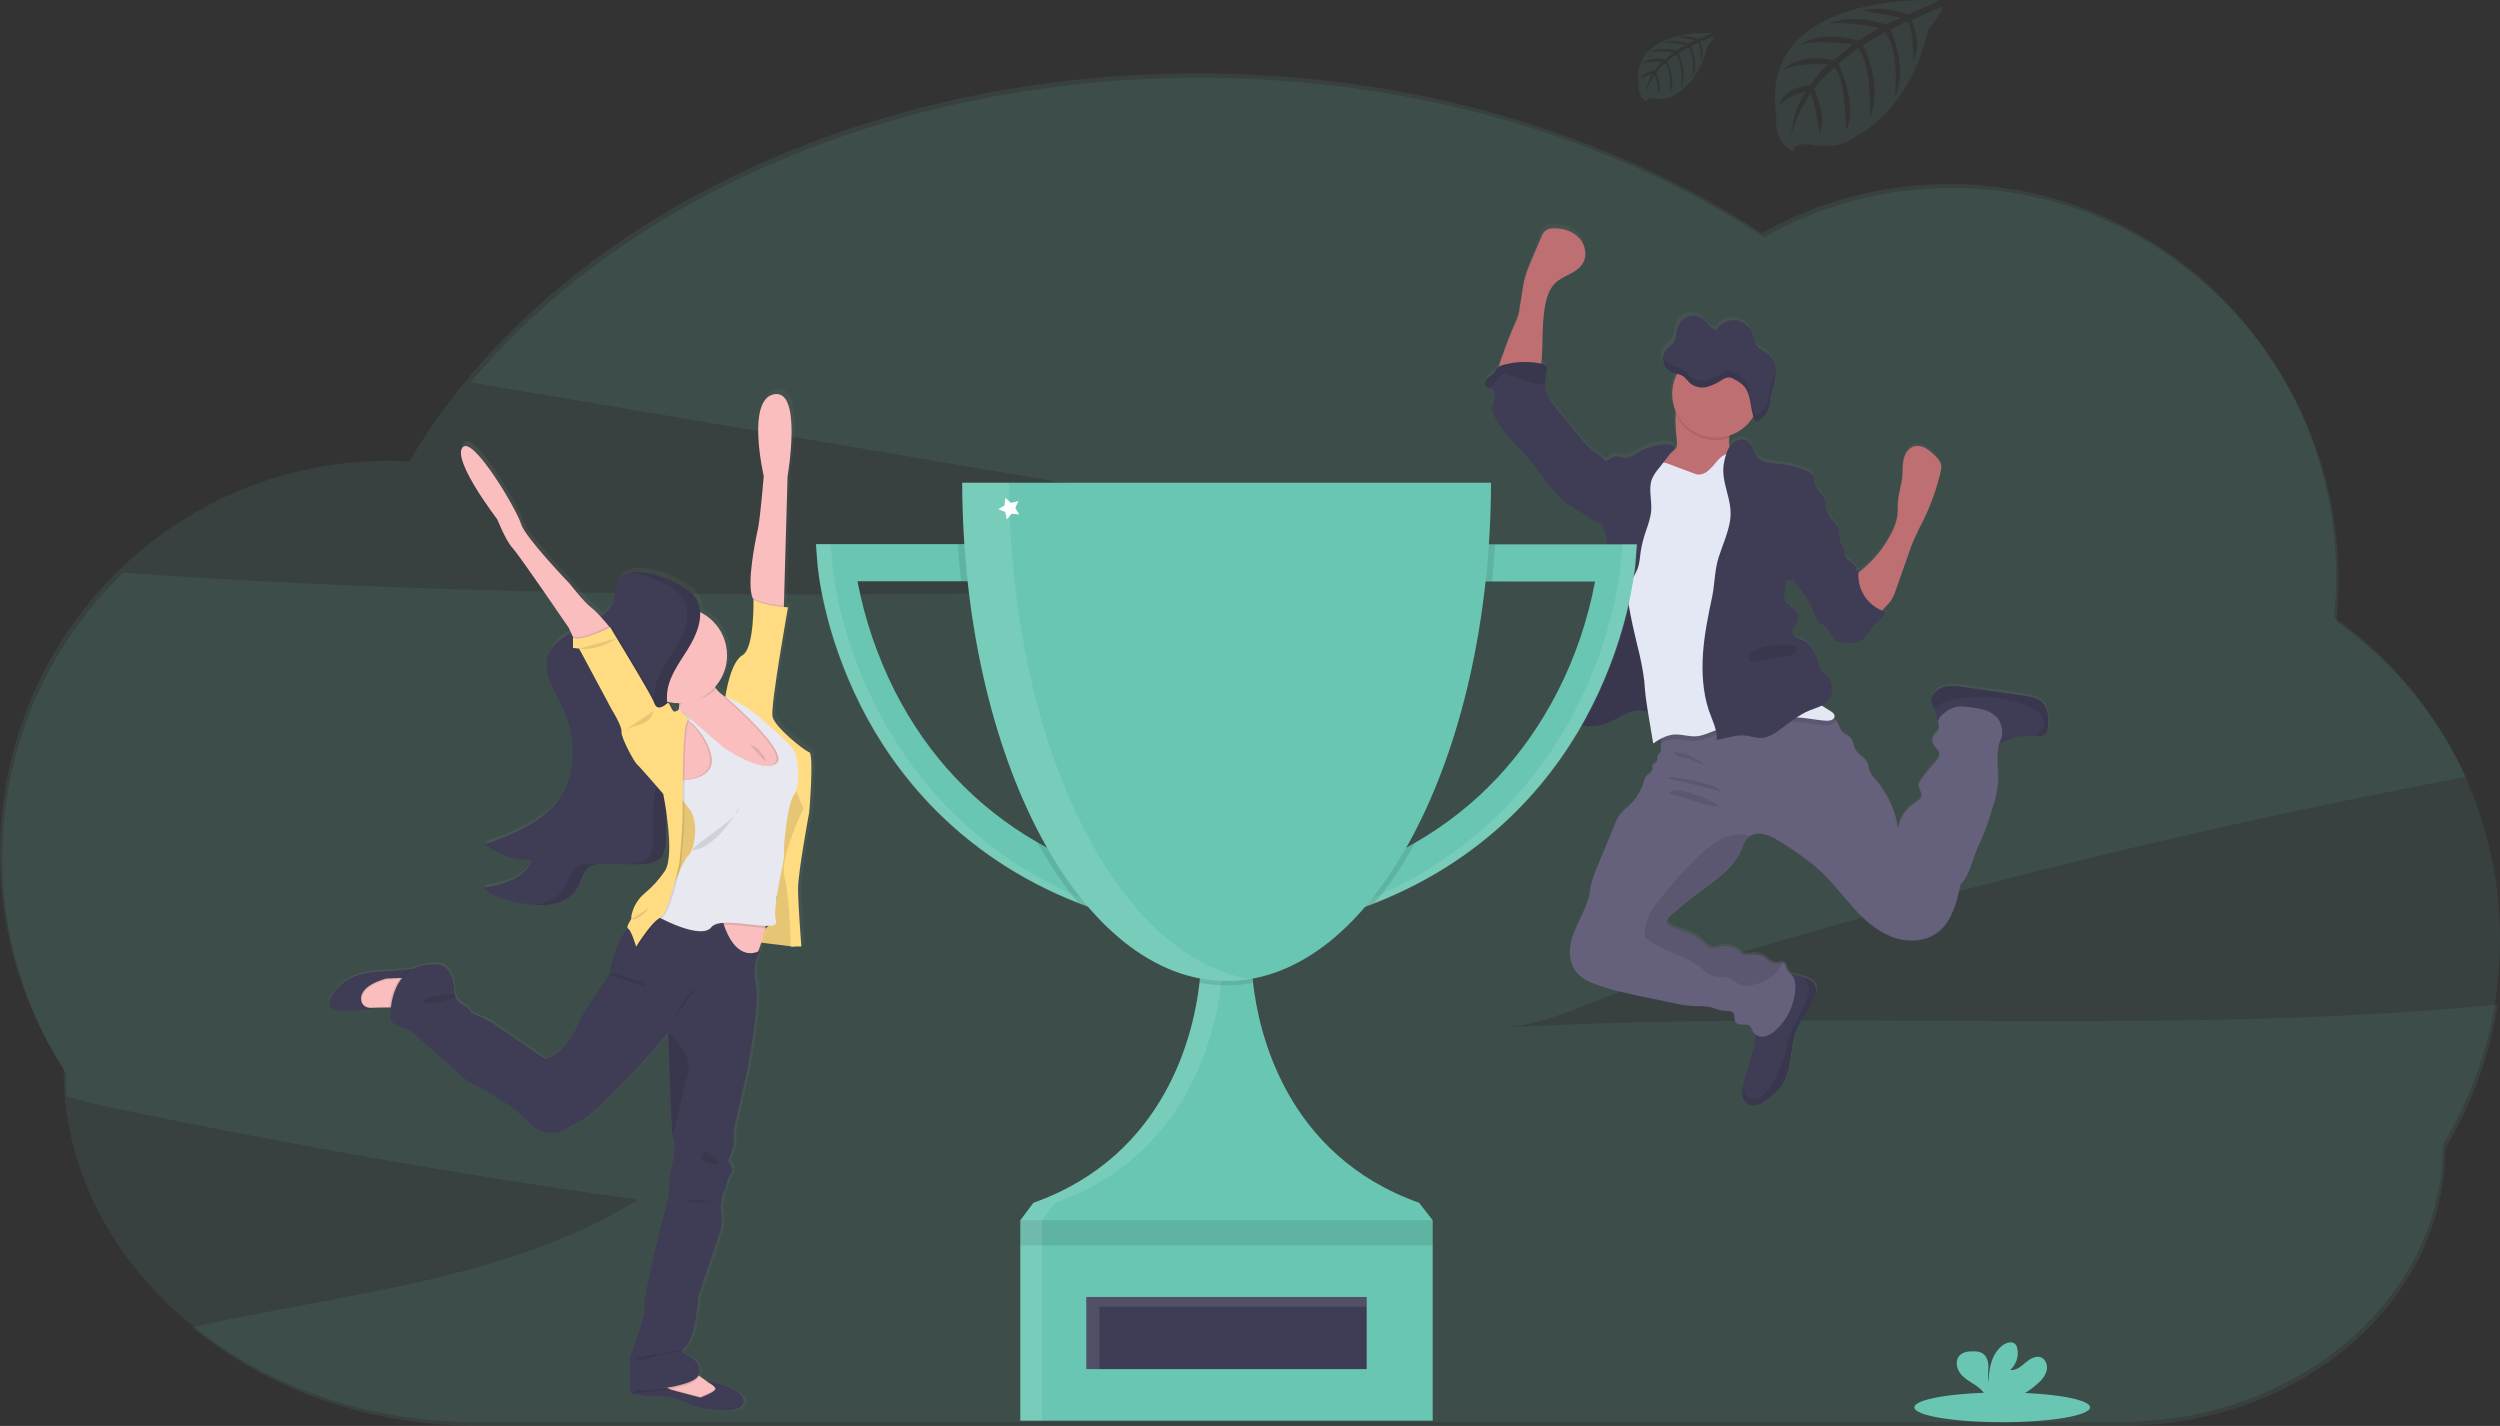 <svg xmlns="http://www.w3.org/2000/svg" width="1144" height="652.5" viewBox="0 0 1144 652.5"><rect x="0" y="0" width="1144" height="652.5" fill="#333333" stroke="none"/><style>@keyframes bright{20%,to{transform: scale(500) rotate(90deg);opacity:0}}@keyframes vibration{to{transform: rotate(5deg)}}#brillo{animation:bright 5s ease infinite;transform-origin:40.25% 35.5%}#brazo-chica-1,#brazo-chico-1{animation:vibration 1s ease infinite alternate}#brazo-chica-2,#brazo-chico-2{animation:vibration 1s ease infinite alternate 1s}#brazo-chica-1{transform-origin:20% 50%}#brazo-chica-2{transform-origin:30% 50%}#brazo-chico-1{transform-origin:63% 40%}#brazo-chico-2{transform-origin:75% 40%}</style><path opacity=".1" fill="#69C6B3" d="M687.7 470.3c22.1-1.3 49.5-16.2 70.8-22.9 25.2-7.8 50.6-15.4 76-22.6 88.5-25.2 178-46.7 268.5-64.4 8.4-1.7 16.9-3.3 25.4-4.9-13.2-28.5-33.6-53-59.3-71.2.7-6.2 1-12.5 1-18.8 0-99.1-79.2-179.5-177-179.5-30.1 0-59.7 7.7-85.9 22.6-69.2-45.5-159.5-73-258.3-73-140.4 0-263.7 55.6-333.5 139.4l328.3 55.5 201.3 34c-229.5 6.9-459.8 13.7-688.6-2.4C-6 322.3-16.9 418.3 30.2 491c0 3.6.2 7.2.4 10.7 5.8 1.7 11.5 3.3 16.5 4.3 81.1 17.1 162.7 31.5 244.8 43-60.5 37.3-134.2 42.6-204 58.4 33.8 27.9 79.7 45 130.3 45h753.1c81.5 0 147.6-56.8 147.6-126.8 12.2-20.2 20.4-42.6 24-65.9-150.8 14.6-303.6 2-455.2 10.6z"/><path opacity=".1" fill="#69C6B3" d="M1144 429.9c.2-58.6-28.2-113.6-76-147.4.7-6.2 1-12.5 1-18.8 0-99.1-79.3-179.5-177-179.5-30.1 0-59.7 7.7-85.9 22.5-69.2-45.5-159.5-73.1-258.3-73.1-160.7 0-299.1 72.9-360.5 177.6-3.4-.2-6.8-.3-10.3-.3C79.2 211 0 291.3 0 390.5c-.1 35 10 69.3 29.1 98.7 0 89.2 84.2 161.5 188 161.5h753.1c81.5 0 147.6-56.8 147.6-126.8 17.2-28.4 26.3-60.9 26.2-94z"/><linearGradient id="SVGID_1_" gradientUnits="userSpaceOnUse" x1="836.517" y1="23.381" x2="836.517" y2="425.743" gradientTransform="matrix(1 0 0 -1 -28 528.26)"><stop offset="0" stop-color="gray" stop-opacity=".25"/><stop offset=".54" stop-color="gray" stop-opacity=".12"/><stop offset="1" stop-color="gray" stop-opacity=".1"/></linearGradient><path fill="url(#SVGID_1_)" d="M934.3 320c-1.4-1.1-3.1-1.8-4.9-2.1-1.9-.4-3.8-.7-5.7-1l-24.6-3.5c-2.5-.5-5-.6-7.5-.4-2.6.2-4.9 1.4-6.6 3.4-.7.9-1.1 2-1.1 3.2.1 1.2.5 2.3 1.1 3.3l.6 1.5c.2 1.1.5 2.2.9 3.4.1.2.3.5.4.7v.2c-.3 1.4.6 2.8.2 4.1-.3 1.1-1.5 1.8-2.2 2.8-1 1.4-1 3.2-.1 4.6.8 1.2 2.1 2 2.5 3.3.5 1.8-.9 3.4-2.1 4.8-2.3 2.5-4.4 5.1-6.3 7.9-.5.7-.9 1.5-1 2.4-.1 1.7 1.6 3.3 1.3 5-.2 1.4-1.6 2.2-2.7 3-4.2 2.8-7.7 7.3-8 12.4-1.1-8.1-4.4-15.7-9.7-22-1.4-1.7-3-3.5-3.6-5.6-.2-.9-.3-1.8-.6-2.6-1-2.6-4.2-3.8-5.6-6.2-1-1.7-1-3.9-2.2-5.4s-3.2-1.9-4.3-3.3c-.5-1-1-2-1.4-3.1-.4-.9-1.1-1.6-1.8-2.2-.1-.1-.3-.2-.5-.3.3-.3.5-.7.5-1.2 0-1.2-1.2-1.9-2.2-2.5-1.3-.7-2.6-1.5-3.8-2.4 1.4-.6 2.5-1.6 3.4-2.8 1.1-1.8 1.6-3.9 1.3-6-.1-1.7-.7-3.3-1.8-4.6-.6-.7-1.4-1.1-2.1-1.8-1.7-1.7-2.3-4.1-3-6.4-.9-3-2.4-6.1-5.2-7.7-1.3-.8-2.9-1.1-4.2-1.9s-2.4-2.3-1.9-3.8c.3-1 1.2-1.7 1.9-2.5 1.6-2.3 1-5.4-1.3-7-.7-.5-1.7-.9-1.8-1.7-1.2-.3-2.1-1.3-2.3-2.5-.2-1.2-.2-2.4 0-3.6.3-1.9.5-3.7.8-5.6.9.4 1.9.4 2.8 0 .9 1.4 1.9 2.7 3 3.9 3 3.6 5.4 7.7 7 12.1.6 1.6 1.2 3.4 2.6 4.2.5.3 1.1.4 1.6.8.6.4 1.1 1 1.6 1.6l3.6 4.8.1.2c0 .1.1.3.2.4.2.2.5.4.9.4 3.7.9 7.8 1.6 11-.4 2.9-1.8 4.1-5.4 6.6-7.7 1.7-1.7 4.2-3 4.7-5.4-.6-.2-1.2-.4-1.7-.6.5-.5 1-1.1 1.7-1.7 1-1 1.9-2 2.7-3.2.8-1.4 1.5-2.9 2-4.5 1.9-5.5 3.9-11 5.8-16.5.9-2.6 1.8-5.2 3-7.8 1.2-2.7 2.6-5.4 3.9-8.1 3.4-7 6-14.3 7.8-21.9.3-1 .4-2.1.3-3.2-.3-1.7-1.6-3.1-2.8-4.3-1.3-1.4-2.7-2.5-4.3-3.5-1.6-1-3.5-1.3-5.3-.9-2.6.8-4.2 3.4-4.8 6s-.4 5.3-.6 8c-.4 3.9-1.7 7.6-2 11.4-.2 2.2 0 4.5-.3 6.7-.5 2.9-1.5 5.7-3 8.3-3.2 6.1-7.6 11.5-12.9 15.9l-1.8 1.5c0-.4.1-.9.1-1.3-.4.1-.9.3-1.3.5.1-.5 0-1-.2-1.5-.8-2.4-4.4-3-5-5.4-.1-.6-.2-1.2-.2-1.8-.2-2.1-1.7-3.9-2.2-6-.5-1.9-.1-4-1-5.8-.8-1.1-1.7-2.1-2.7-3-1.2-1.4-2.1-3-2.5-4.8-.1-.5-.2-1-.4-1.5.2-1.1 0-2.2-.4-3.3-.9-2.3-3.3-3.7-4.1-6-.7-1.8-.4-4-1.6-5.4-.7-.7-1.5-1.1-2.4-1.4-4.6-1.8-9.4-2.9-14.3-3.4-2.7-.2-5.8-.4-7.7-2.3-2.3-2.2-2.4-6.3-5.1-8-2.4-1.5-5.7-.4-7.5 1.8-.3.3-.5.7-.8 1-.3-1.3-.4-2.7-.2-4.1 0-.3.1-.7.1-1 4.5-1.5 8.4-4.5 10.8-8.6v.1l.1.3c.3.7.8 1.4 1.4 1.5.5 0 .9-.2 1.2-.5.6-.4 1.2-.9 1.7-1.4.3-.3.5-.6.7-.9.5-.6.9-1.3 1.2-2 .5-1.1.8-2.2 1-3.4.2-1.2.2-2.4.4-3.5.2-.9.4-1.8.7-2.6l.3-.9c.1-.3.2-.7.3-1 .6-2.1 1-4.2 1-6.3v-1.1c-.1-2.8-1.3-5.5-3.4-7.5-1.7-1.4-4-2-5.3-3.9-.8-1.3-1-2.9-1.5-4.4-1.1-3.7-4.1-6.4-7.9-7.1-2.2-.2-4.4.4-6.2 1.7l-.1.1c-1 .8-1.8 1.7-2.5 2.8-1.3-.4-2.5-1.1-3.5-2-1-.9-1.8-2.1-2.8-3-1.9-1.8-4.7-2.3-7.1-1.5-2.5 1-4.4 3.2-5.1 5.8-.5 2.1-.5 4.4-1.6 6.1-.9 1.3-2.3 2-3.4 3.2-.6.8-1.1 1.7-1.3 2.7-.1.5-.2 1.1-.2 1.7 0 .2 0 .5.1.7v.1c0 .3.1.5.2.8.3 1 .8 2 1.5 2.7.7.8 1.5 1.4 2.4 1.7.4.1.8.3 1.2.4l1.2.3.4.1c-2.9 5.5-3.1 12-.6 17.6 0 .3-.1.6-.1.8-.2 3.9 0 7.9.5 11.8.1 1.5.2 3.3-.7 4.5-.4.5-.9.9-1.5 1.3.5-.7 1.1-1.4 1.7-2.1-1.4-1.4-3.6-1.6-5.6-1.5-3.9.3-7.6 1.4-11 3.4-2.2 1.3-4.5 3-7.1 2.7-1.5-.2-3-1-4.5-.6-.8.3-1.6.8-2.3 1.4-.5.4-1.2.6-1.9.6-1.6-1.9-4-3.2-5.9-4.8-2.1-1.9-4.1-4-5.8-6.3-3.2-3.9-6.5-7.8-9.7-11.8-2.7-3.3-5.4-6.9-5.9-11.2 0-.4-.1-.8-.1-1.3.1-2 .3-4 .8-6 .1-.5.1-1 0-1.5-.3-1-1.5-1.4-2.4-1.6.1-.8.2-1.6.3-2.3.6-8.6 0-17.3 1.8-25.8.7-3.2 1.8-6.5 4.2-8.9 3.7-3.7 9.8-4.6 12.6-8.9 2.3-3.6 1.4-8.8-1.5-12s-7.5-4.5-11.8-4.4c-1.2 0-2.4.3-3.4.9-1 .9-1.7 1.9-2.1 3.2l-4 10.5c-1.2 2.7-2.3 5.5-3.1 8.4-1.2 4.4-1.5 9-2.4 13.4 0 3.4-2.2 7.6-3.4 10.8-1.3 3.5-2.8 7-4 10.6-.3.9-1.3 3.6-2 6-.2.1-.5.3-.7.5-.5.7-1 1.4-1.4 2.1-.9 1.2-2.4 1.8-3.4 3s-1.2 3.3.2 3.9c.3.1.6.2.9.2.2 0 .4 0 .5.1 1.5.4 2.1 2.3 1.9 3.9s-1 3-1.1 4.6c-.3 2.8 1.3 5.3 2.9 7.6 1.6 2.5 3.4 4.9 5.3 7.2 1.4 1.6 3 3 4.4 4.5 5.4 5.6 9.7 12.1 14.6 18.1 1.7 2.3 3.7 4.4 5.9 6.2 1.4 1.1 2.9 2.2 4.5 3.1l8.4 5.3c.9.7 2 1.2 3.2 1.5h1.1c0 .2.1.5.2.7.7 2.6 2.1 5 2.2 7.7s-.1 5.4.1 8.1c.2 2.5.7 5 .9 7.5.3 4.7-.9 9.4-2 14-1.7 6.8-2.7 13.7-6 19.8-.9 1.7-2 3.4-2 5.3 0 .2 0 .5.1.7l-1.5.9c-.4.2-.9.5-1.3.8-1.9 1.2-3.9 2.6-4.7 4.8-.6 1.7-.3 3.7-1.1 5.4 0 .1-.1.1-.1.2-.8 1.6-2.4 2.7-2.8 4.4-.3 1.3.2 2.7 0 4-.2.7-.4 1.3-.5 2 0 .2 0 .4.1.7.2.8.6 1.4 1.2 2 .4.3.8.7 1.2.9.4.3.9.5 1.3.8l.3.1 1.2.6.3.1c.5.2.9.4 1.4.5l.3.1c.4.1.7.2 1.1.3l.2.1h.2l1 .2.4.1c.4.1.9.1 1.3.2h.4c.3 0 .7 0 1 .1h1.9c.5 0 .9-.1 1.4-.1h.2c.4-.1.8-.1 1.3-.2l.3-.1 1.2-.3.2-.1c.5-.1.9-.3 1.4-.5 1.6-.7 3.1-1.4 4.6-2.3 1-.5 2-1.1 3-1.6.7-.4 1.5-.7 2.3-1 1.9-.8 3.9-1.2 6-1 1 .1 2 .3 3 .6v.3l2.4 14.4c1.3-.9 2.7-1.8 4.1-2.5-.3.7-.4 1.5-.5 2.2-.1.6-.1 1.2 0 1.8.1 1 .3 2-.3 2.8-.3.5-1 .7-1.2 1.2-.1.5-.2 1.1-.1 1.6-.1 1.3-1.1 2.3-2.4 2.4.6 1.7 0 3.5-1.5 4.5-.4.2-.8.5-1.2.8-.3.4-.6 1-.7 1.5-1.3 5-4 9.4-7.8 12.9-1.4 1.1-2.7 2.4-3.9 3.8-.7 1.1-1.3 2.2-1.8 3.5-2.7 6.5-5.4 13-8.1 19.6-1.5 3.7-3 7.4-3.5 11.3-1.2 10.8-10.8 19.9-9 30.6.4 2.7 1.4 5.2 3.1 7.3 2 2.4 5 3.8 8 4.9 7.7 3 15.8 4.6 23.9 6.3l12.7 2.6c2.5.6 5 1 7.6 1.2 3.1.2 6.2-.1 9.2.7 1.8.5 3.6 1.4 5.5 1.5 1.6.1 3.7-.3 4.6 1.1s.2 3.1 1.1 4.3c1.5 1.9 5.1 0 6.7 1.8.4.7.8 1.4 1 2.2.2.5.6.9 1 1.3.1.6.1 1.1.1 1.7-.2 2.3-.7 4.6-1.4 6.8-1.2 4.1-2.4 8.1-3.6 12.2-.5 1.4-.8 2.9-1 4.4-.1.7-.1 1.5 0 2.2.2 2.2 1.5 4.5 3.6 5.2 1.6.4 3.4.2 4.9-.6 1.4-.7 2.8-1.7 4-2.7 2.2-1.7 4.2-3.7 5.8-5.9 5-7.5 3.4-17.6 6.9-25.9 2.3-5.5 6.9-10 8.4-15.8.4-1.1.4-2.3.1-3.4-.6-2-2.8-3.1-4.8-3.9h-.1c-1.6-.6-3.3-1.1-5-1.4-.4-.1-.8-.2-1.3-.2-1-.8-1.7-1.8-2.2-2.9-.1-.6-.2-1.2-.5-1.7s-.9-.8-1.4-.8c-1-.1-2.3.3-3.4.2-2.2-.2-3.7-2.3-5.7-3.4s-4.2-.8-6.3-.6c-.8.1-1.5.1-2.3-.1-.9-.4-1.7-1-2.4-1.7-2.5-1.9-5.8-2.6-8.8-1.8-1 .4-2 .6-3 .7-2-.1-3.3-1.8-4.8-3.2-3.9-3.6-9.5-4.6-14.3-6.9-.7-.3-1.3-.8-1.7-1.5-.5-1.4.7-2.7 1.8-3.7l8.2-6.8c9-7.5 20.2-13.1 24.4-24.1.4-1.5 1.1-2.9 2-4.1.3-.4.7-.7 1.1-1 1.8-1.2 4-1.6 6.2-1.2 2.6.6 5.1 1.7 7.2 3.2 3.6 2.2 7.1 4.5 10.5 7 3.4 2.4 6.5 5 9.6 7.8 5.2 5 9.6 10.9 14.5 16.3s10.5 10.4 17.3 13 15 2.5 20.8-1.9c6.7-5 8.9-13.9 10.6-22.1 3.8-3.6 4.9-9.1 6.7-14 1.2-3.1 2.6-6 3.9-9.1 1.5-3.6 2.6-7.4 3.8-11.1 1.3-3.7 2.2-7.6 2.7-11.6.5-6.2-1.2-12.9.6-18.7 2.3-.5 4.4-1.8 6.7-2.6 3.4-1.1 7-.9 10.6-.9h.2c1.2.1 2.5-.2 3.5-.8 1.2-1 1.4-2.7 1.5-4.3-.2-4-.4-8.3-3.3-10.7zM789.4 149.4c-.8.2-1.7.3-2.5.2l2.5-.2z"/><path fill="#BE6F72" d="M793.3 212.6c-1.2 1-2.6 1.8-4.2 2.2l-7.1 2.5c-3.8 1.4-7.9 2.8-11.9 2.3-2.3-.3-12-1.7-13.5-3.5-2.2-2.7 5.6-6.8 8.3-9.1.6-.4 1.2-.9 1.7-1.5 1-1.2.9-2.9.7-4.5-.5-3.9-.7-7.8-.5-11.8.1-.9.2-1.9.4-2.8 1-4.6 5.3-2.9 8.7-1.7 4.1 1.3 8 3 11.8 5.1 1.1.6 2.1 1.4 2.9 2.5 1.5 2.2.9 5.2.7 8-.2 2.2-.2 4.3 1.2 5.9.7.6 1.3 1.3 1.9 2 .5 1.6.2 3.3-1.1 4.4z"/><path fill="#3F3D56" d="M830.8 454.7c-1.5 5.8-6 10.3-8.4 15.8-3.5 8.2-1.9 18.3-6.9 25.8-1.6 2.3-3.6 4.3-5.8 6-1.2 1-2.6 1.9-4 2.7-1.5.8-3.2 1-4.9.6-2.1-.7-3.4-3-3.6-5.2-.1-.7-.1-1.4 0-2.2.2-1.5.5-3 1-4.4 1.2-4 2.4-8.1 3.6-12.2.7-2.2 1.2-4.5 1.4-6.8.1-2.5-1.5-5.8-.8-8.2.3-1.1 1.5-2 2-2.9.8-1.3 1.3-2.7 1.7-4.1.8-2.8 1.4-5.8 3.1-8.1 1.1-1.4 2.4-2.6 3.9-3.7 1.1-.9 2.3-1.7 3.7-2.1 1.3-.2 2.7-.2 4 .2 1.7.4 3.4.8 5 1.4h.1c2 .7 4.1 1.8 4.8 3.8.5 1.3.5 2.5.1 3.6zM937.2 331.8c-.1 1.5-.2 3.3-1.5 4.2-1 .7-2.3 1-3.5.8h-.2c-3.6 0-7.2-.2-10.6.9-2.6.9-4.9 2.4-7.6 2.7-3.7.4-7.2-1.6-10.4-3.4-3.1-1.7-6.2-3.2-9.5-4.5-2.1-.9-6.5-1.4-7.5-3.8l-.9-3.3-.6-1.5c-.6-1-1-2.1-1.1-3.3 0-1.2.4-2.3 1.1-3.2 1.6-2 4-3.2 6.5-3.4 2.5-.2 5.1-.1 7.5.4l24.6 3.5c1.9.3 3.8.5 5.7 1 1.8.3 3.5 1 4.9 2.1 3.1 2.7 3.3 7 3.1 10.8z"/><path fill="#65617D" d="M915.6 338.2c-3 6.3-.8 13.8-1.4 20.8-.5 3.9-1.3 7.8-2.7 11.5-1.2 3.7-2.3 7.5-3.8 11.1-1.2 3-2.7 6-3.9 9.1-1.8 4.9-3 10.4-6.7 14-1.7 8.2-3.9 17.1-10.6 22.1-5.8 4.3-14 4.5-20.8 1.9s-12.4-7.6-17.3-13-9.3-11.3-14.5-16.3c-3-2.8-6.2-5.4-9.6-7.8-3.4-2.5-6.9-4.8-10.5-6.9-2.2-1.5-4.6-2.6-7.2-3.1-2.1-.4-4.3 0-6.2 1.2-.4.3-.8.6-1.1 1-.9 1.2-1.6 2.6-2 4.1-4.2 10.9-15.5 16.6-24.5 24l-8.2 6.8c-1.1.9-2.4 2.3-1.8 3.6.4.7 1 1.2 1.7 1.5 4.8 2.4 10.4 3.3 14.3 6.9 1.4 1.3 2.8 3.1 4.8 3.2 1-.1 2-.3 3-.7 3.1-.8 6.3-.2 8.8 1.8.7.7 1.5 1.2 2.4 1.7.7.2 1.5.2 2.3.1 2.1-.2 4.4-.3 6.3.6s3.5 3.2 5.7 3.3c1.1.1 2.4-.3 3.4-.2.6 0 1.1.3 1.4.8.2.5.4 1.1.5 1.7.4 1.4 1.8 2.3 2.7 3.4 1.4 1.8 1.6 4.2 1.4 6.5-.5 7-3.6 13.6-8.8 18.4-1.5 1.5-3.3 2.5-5.4 3-2.1.4-4.3-.5-5.3-2.4-.2-.8-.6-1.5-1-2.2-1.6-1.8-5.2.1-6.7-1.8-.9-1.2-.3-3.1-1.1-4.3s-3-1-4.6-1.1c-1.9-.1-3.7-1-5.5-1.5-3-.8-6.1-.5-9.2-.7-2.6-.2-5.1-.6-7.6-1.2l-12.7-2.6c-8.1-1.7-16.2-3.3-23.9-6.3-3-1.1-5.9-2.5-8-4.9-1.7-2.1-2.8-4.6-3.1-7.3-1.8-10.7 7.8-19.8 9-30.5.4-3.9 2-7.6 3.5-11.3l8.1-19.5c.4-1.2 1-2.4 1.7-3.5 1.2-1.4 2.4-2.7 3.9-3.8 3.8-3.4 6.5-7.9 7.8-12.8.1-.6.3-1.1.7-1.5.4-.3.7-.5 1.2-.8 1.5-1 2.1-2.8 1.5-4.5 1.3-.1 2.3-1.1 2.4-2.4-.1-.5 0-1.1.1-1.6.2-.5.8-.8 1.2-1.2.6-.8.4-1.8.3-2.7-.1-.6-.1-1.2 0-1.8.2-2.1 1.2-4.1 2.7-5.6 2.4-2.4 5.8-1.7 9.1-2.3 3.3-.7 6.5-1.7 9.6-3.1 8.7-3.4 17.8-5.5 27.1-6.3 9.3-.7 18.7.8 27.4 4.4 1.3.5 2.4 1.2 3.5 2 .8.6 1.4 1.3 1.8 2.2.4 1.1.8 2.1 1.4 3.1 1.1 1.5 3.1 1.9 4.3 3.3s1.3 3.7 2.2 5.4c1.4 2.4 4.6 3.6 5.6 6.2.3.8.3 1.8.6 2.6.5 2.2 2.2 3.9 3.6 5.6 5.2 6.3 8.6 13.9 9.7 22 .3-5.1 3.7-9.6 8-12.4 1.2-.8 2.5-1.6 2.7-2.9.3-1.7-1.4-3.2-1.3-5 .1-.9.5-1.7 1-2.3 1.9-2.8 4-5.4 6.3-7.9 1.2-1.4 2.6-3 2.1-4.8-.4-1.3-1.8-2.1-2.5-3.3-.9-1.4-.9-3.2.1-4.6.7-1 1.8-1.6 2.2-2.8.4-1.3-.5-2.8-.2-4.1.4-1.1 1.1-2 2.1-2.7 1.3-1.2 2.8-2.2 4.5-2.9 2.6-1 5.6-.6 8.4-.2 4.7.6 9.9 1.6 12.6 5.6 1.4 2.5 2.3 6.3 1 8.9z"/><path opacity=".1" d="M937.2 331.8c-.1 1.5-.2 3.3-1.5 4.2-1 .7-2.3 1-3.5.8h-.2c.4-2.1 2.9-3.3 3.4-5.4.2-1.3-.2-2.6-1.1-3.6-2.1-2.9-5.6-4.5-9-5.7-9.7-3.3-20-4.1-30.1-2.2-2.7.4-5.4 1.3-7.9 2.4-.8.5-1.6 1.1-2.4 1.7-.6-1-1-2.1-1.1-3.3 0-1.2.4-2.3 1.1-3.2 1.6-2 4-3.2 6.5-3.4 2.5-.2 5.1-.1 7.5.4l24.6 3.5c1.9.3 3.8.5 5.7 1 1.8.3 3.5 1 4.9 2.1 3.1 2.6 3.3 6.9 3.1 10.7zM830.8 454.7c-1.5 5.8-6 10.3-8.4 15.8-3.5 8.2-1.9 18.3-6.9 25.8-1.6 2.3-3.6 4.3-5.8 6-1.2 1-2.6 1.9-4 2.7-1.5.8-3.2 1-4.9.6-2.1-.7-3.4-3-3.6-5.2-.1-.7-.1-1.4 0-2.2l.1.2c.9 2.1 2.3 4.3 4.5 4.7 1.7.1 3.4-.5 4.6-1.6 3.3-2.7 5.2-6.6 7-10.4 1.4-2.7 2.6-5.6 3.4-8.6.4-1.7.6-3.4 1-5.1 1.9-8.3 8.4-15 9.8-23.4.1-.6.1-1.2.1-1.8-.2-.8-.5-1.5-.9-2.2-.3-.8-.6-1.6-.8-2.4 2 .7 4.1 1.8 4.8 3.8.5 1.1.4 2.2 0 3.3zM815.7 440.4c-.9 2.4-2.5 4.5-4.5 6.2-2.8 2.2-6.2 3.6-9.7 4.2-1.6.4-3.4.4-5-.1-2.2-.8-3.8-2.8-6.1-3.5-1.6-.4-3.4 0-5-.3-3-.4-5.2-2.7-7.6-4.5-7.3-5.5-16.9-7.2-24.2-12.7-.3-.2-.6-.5-.8-.8-.1-.4-.2-.7-.2-1.1 0-3.3.8-6.6 2.2-9.6 1.2-2.1 2.5-4.1 4.1-5.9 6.5-8 13.1-16.1 20.9-22.8 3.3-2.8 6.9-5.5 11-6.8 2.3-.7 6.8-1.4 9.6-.2-.4.3-.8.6-1.1 1-.9 1.2-1.6 2.6-2 4.1-4.2 10.9-15.5 16.6-24.5 24l-8.2 6.8c-1.1.9-2.4 2.3-1.8 3.6.4.7 1 1.2 1.7 1.5 4.8 2.4 10.4 3.3 14.3 6.9 1.4 1.3 2.8 3.1 4.8 3.2 1-.1 2-.3 3-.7 3.1-.8 6.3-.2 8.8 1.8.7.7 1.5 1.2 2.4 1.7.7.2 1.5.2 2.3.1 2.1-.2 4.4-.3 6.3.6s3.5 3.2 5.7 3.3c1.3.2 2.6-.1 3.6 0z"/><path fill="#3F3D56" d="M723.8 304.7c-1.9 1.2-3.9 2.6-4.7 4.7-.6 1.7-.3 3.7-1.1 5.4s-2.5 2.9-2.9 4.6c-.3 1.3.3 2.7 0 4-.2.7-.4 1.4-.5 2.1-.1 1.5 1.2 2.7 2.4 3.5 5.4 3.5 12.1 4.3 18.2 2 2.7-1 5.1-2.6 7.6-3.9 2.5-1.4 5.4-2.1 8.2-2 1.7.2 3.2.8 4.9 1 1.7.3 3.4-.2 4.6-1.4.5-.7.9-1.5 1-2.4 1.4-5.5.8-11.3-.6-16.8s-3.3-10.8-4.7-16.3c-1-4.1-1.8-8.2-3.4-12.1s-4.5-7.4-8.4-8.9c-.3-.2-.7-.2-1-.1-.3.1-.5.3-.7.5-3.1 3.3-5.5 7.2-6.9 11.5-1.6 4.8-2 9.9-3.4 14.7-.6 2-1.4 4.7-3 6.2s-3.8 2.5-5.6 3.7z"/><path opacity=".1" d="M761.5 322.4c-.2.9-.5 1.7-1 2.4-1.2 1.2-2.9 1.7-4.6 1.4-1.6-.2-3.2-.8-4.9-1-2.9-.1-5.7.6-8.2 2-2.6 1.3-5 2.9-7.7 3.9-3.9 1.5-8.1 1.7-12.1.7-2.1-.5-4.2-1.4-6-2.6-1.3-.8-2.5-2-2.4-3.5.1-.7.3-1.4.5-2.1.3-1.3-.3-2.7 0-4 .4-1.8 2.1-3 2.9-4.7s.5-3.6 1.1-5.4c.8-2.1 2.8-3.5 4.7-4.7s4.2-2.2 5.7-3.7c.2-.2.4-.5.5-.7 1.1-1.7 1.9-3.6 2.4-5.5 1.5-4.8 1.9-9.9 3.4-14.7 1.4-4.3 3.8-8.2 6.9-11.5.2-.2.4-.4.6-.5.3-.1.7 0 1 .1 3.9 1.5 6.7 5.1 8.4 8.9s2.4 8 3.4 12.1c1.4 5.5 3.4 10.8 4.7 16.3s2.1 11.3.7 16.8zM791.2 200.4c-9.7 3.1-20.2-1.6-24.4-11 .1-.9.2-1.9.4-2.8 1-4.6 5.3-2.9 8.7-1.7 4.1 1.3 8 3 11.8 5.1 1.1.6 2.1 1.4 2.9 2.5 1.4 2.2.9 5.1.6 7.9z"/><circle fill="#BE6F72" cx="785.2" cy="180.3" r="20"/><path opacity=".1" d="M839.5 329.8c0 1.7-2.2 2.2-3.9 2.1-6-.4-11.9-2-17.8-1.5-7.5.7-14.4 4.8-21.9 5.2-2.9.1-5.8-.3-8.7.2-3.7.7-7 2.9-10.8 3.3-3.3.3-6.5-1-9.8-.8-2.3.1-4.5.8-6.5 1.9.2-2.1 1.2-4.1 2.7-5.6 2.4-2.4 5.8-1.7 9.1-2.3 3.3-.7 6.5-1.7 9.6-3.1 8.7-3.4 17.8-5.5 27.1-6.3 9.3-.7 18.7.7 27.4 4.3 1.3.5 2.4 1.2 3.5 2-.1.2 0 .4 0 .6z"/><path fill="#E3E8F4" d="M775.9 216.9l-8.1-3-3.4-1.3c-1.4-.6-2.9-1-4.4-1.2-3.9-.3-7.6 2.3-9.7 5.6s-2.9 7.3-3.5 11.2c-.9 5.3-1.7 10.6-2.3 15.9-.7 4.8-1 9.7-1 14.5.2 12.4 2.8 24.6 5.7 36.6 1.4 5.3 2.5 10.8 3.2 16.2.2 2.3.3 4.5.6 6.8.3 2.5.7 5.1 1.1 7.6l2.4 14.4c3-2.1 6.4-4 10.1-4.1 3.3-.1 6.5 1.1 9.8.8 3.8-.3 7.1-2.6 10.8-3.2 2.9-.5 5.8-.1 8.7-.2 7.5-.4 14.4-4.5 21.9-5.2 6-.5 11.9 1.1 17.8 1.5 1.7.1 3.9-.4 3.9-2.1 0-1.2-1.2-1.9-2.2-2.5-4.8-2.9-9.3-6.1-13.5-9.7-3.9-3.1-7.9-6.3-10.7-10.5-6.5-10.1-4.3-23.9-9.9-34.6-4.5-8.7 0-20.1 0-29.9 0-4.9 0-9.8-1.2-14.6-.7-2.7-1.6-5.3-2.7-7.8l-3.9-9.9c-.1-.3-.2-.5-.5-.8-.3-.2-.6-.3-.9-.3-2.3-.1-4.6.6-6.5 2.1-1.8 1.5-3 3.6-4.8 5.2-1.8 1.9-4.3 3.4-6.8 2.5z"/><path fill="#3F3D56" d="M789 211.2c.6-2.7 1.3-5.6 3.2-7.7s5.2-3.3 7.5-1.7c2.7 1.7 2.8 5.8 5.1 8 2 1.9 5 2.1 7.7 2.3 4.9.4 9.7 1.6 14.3 3.4.9.3 1.7.8 2.4 1.4 1.2 1.4 1 3.6 1.6 5.4.8 2.3 3.2 3.7 4.1 6 1 2.5 0 5.3-.8 7.9-1.5 4.6-2.5 9.5-3.9 14.1s-3.6 9.3-7 12.8c-1.5 1.6-3.8 3-5.8 2.1l-.8 5.5c-.2 1.2-.2 2.4 0 3.5.2 1.2 1.1 2.2 2.3 2.5.2.9 1.1 1.3 1.8 1.7 2.3 1.6 2.9 4.7 1.3 6.9v.1c-.6.9-1.6 1.5-1.9 2.5-.5 1.5.6 3 1.9 3.8s2.8 1.2 4.2 1.9c2.7 1.6 4.2 4.7 5.2 7.7.7 2.3 1.3 4.8 3 6.4.7.6 1.5 1.1 2.1 1.8 1.1 1.3 1.7 2.9 1.8 4.6.3 2.1-.2 4.2-1.3 6-2 2.9-5.7 3.7-9 5-5.3 2.2-9.7 6.1-14.4 9.4-1.9 1.5-4.2 2.6-6.5 3.1-3.2.4-6.4-1-9.7-1.1-2 0-3.9.3-5.8.8l-6 1.3c.3-4.6-2.2-9.3-3.7-13.7-2.7-8.3-3.2-17.3-2.6-26s2.4-17.4 4.2-25.9c1.2-6 1.1-12.3 3-18.1 1.8-5.6 4.3-11 5.2-16.8 1.5-9.6-4.8-17.6-2.7-26.9z"/><path fill="#3F3D56" d="M834.5 229.7c.6 1 .9 2.1 1.2 3.2.5 1.8 1.3 3.4 2.5 4.8 1 .9 1.9 1.9 2.7 3 .9 1.7.6 3.9 1 5.8.5 2.1 2 3.9 2.2 6 0 .6.1 1.2.2 1.8.7 2.4 4.2 3 5 5.4.5 1.6-.4 3.3-.2 4.9.1.5.2 1 .1 1.6-.2.6-.6 1.1-1.1 1.5-3.3 3.2-5.6 7.2-6.6 11.7-1 4.4-1.5 9-1.5 13.5l-3.9-5.2c-.4-.6-.9-1.2-1.6-1.6-.5-.3-1.1-.5-1.6-.8-1.5-.8-2.1-2.6-2.6-4.2-1.6-4.4-4-8.5-7-12.1-1.6-1.9-3.4-3.8-3.8-6.2-.1-1.1 0-2.2.2-3.3 1-6.5 2.1-13.3 5.3-19.1 1.5-2.7 3.4-5.2 4.8-7.9.8-1.8 2.1-6.6 4.7-2.8zM785.3 151.4c1.8-3.3 5.3-5.2 9.1-4.9 3.8.7 6.8 3.4 7.9 7.1.5 1.5.7 3.1 1.5 4.4 1.2 1.9 3.5 2.5 5.3 3.9 2.1 1.9 3.3 4.6 3.4 7.4.1 2.9-.4 5.7-1.3 8.4-.4 1.1-.7 2.3-1 3.5-.2 1.2-.2 2.3-.4 3.5-.4 3-2.1 5.8-4.6 7.6-.4.3-.8.4-1.2.5-.8-.1-1.3-1-1.5-1.8-1.6-4.6-1.2-10.2-4.1-13.9-1.3-1.5-2.9-2.7-4.7-3.5-.7-.5-1.6-.8-2.4-.9-1.3.1-2.5.5-3.5 1.3-2.1 1.4-4.5 2.5-6.9 3.1-2.5.6-5.1 0-7.2-1.5-1.4-1.1-2.4-2.9-3.9-3.7s-3.1-.8-4.6-1.5c-3.5-1.5-5.1-5.5-3.6-9 .2-.5.5-1 .9-1.5 1-1.2 2.5-1.9 3.4-3.2 1.2-1.7 1-4.1 1.6-6.1.7-2.6 2.6-4.8 5.1-5.8 2.5-.8 5.2-.3 7.1 1.5 1 .9 1.8 2.1 2.8 3 2 1.9 4.8 2.6 7.4 2"/><path opacity=".1" d="M801.7 298.6c-1.2 1.1-1.6 2.7-1.1 4.2.2.5 10.5-1.5 11.6-1.7 2.7-.4 7.5-.2 9.3-2.7 3.3-4.4-6.8-3.4-8.7-3.3-3.4.4-8.4.8-11.1 3.5z"/><g id="brazo-chico-1"><path fill="#BE6F72" d="M695.4 140.6c1-4.4 1.2-9 2.4-13.4.8-2.9 1.9-5.6 3.1-8.4l4.4-10.3c.4-1.2 1.1-2.3 2.1-3.1 1-.6 2.2-1 3.4-.9 4.3-.2 8.8 1.2 11.8 4.4s3.9 8.3 1.5 11.9c-2.8 4.4-8.9 5.2-12.6 8.9-2.3 2.4-3.5 5.6-4.2 8.9-1.8 8.4-1.2 17.1-1.8 25.7-.2 2.7-.7 5.7-3 7.1-1.4.7-2.9 1-4.5.9l-6.6.1c-1.1 0-5.1.7-5.8-.1-1.3-1.5 1.6-8.7 2.2-10.3 1.2-3.6 2.6-7 4-10.6 1.4-3.2 3.6-7.4 3.6-10.8z"/><path fill="#3F3D56" d="M735.8 236c0 .8-.2 1.7-.6 2.4-.8.9-2 1.3-3.2 1-1.1-.3-2.2-.8-3.2-1.5-2.8-1.8-5.6-3.5-8.4-5.3-1.6-.9-3.1-2-4.5-3.1-2.2-1.9-4.2-3.9-5.9-6.2-4.9-6-9.2-12.5-14.6-18-1.5-1.5-3-2.9-4.4-4.5-1.9-2.3-3.7-4.7-5.3-7.2-1.6-2.3-3.2-4.9-2.9-7.6.2-1.6.9-3 1.1-4.5s-.4-3.4-1.9-3.9c-.2 0-.4-.1-.5-.1-.3 0-.6-.1-.9-.2-1.4-.6-1.2-2.7-.2-3.9s2.5-1.8 3.4-3c.4-.7.9-1.4 1.4-2.1.7-.6 1.5-1 2.3-1.2 5.8-1.7 11.9-1.9 17.8-.7 1 .2 2.1.6 2.4 1.6.1.5.1 1 0 1.4-.4 2-.7 4-.8 6 0 .4 0 .8.1 1.3.5 4.2 3.2 7.8 5.9 11.1 3.2 3.9 6.4 7.9 9.7 11.8 1.8 2.3 3.7 4.4 5.8 6.2 2 1.7 4.6 3 6.2 5.1 1.3 1.7.9 4.1 1 6.1.6 6.4.6 12.7.2 19z"/><path opacity=".1" d="M707.9 169.6c-.4 2-.7 4-.8 6-3 .6-6.1-.4-9-1.4l-8.3-2.8c-1-.7-2.4-.4-3.2.6-1.3 1.4-3.2 4-5 5.5-.3 0-.6-.1-.9-.2-1.4-.6-1.2-2.7-.2-3.9s2.5-1.8 3.4-3c.4-.7.9-1.4 1.4-2.1.7-.6 1.5-1 2.3-1.2 5.8-1.7 11.9-1.9 17.8-.7 1 .2 2.1.6 2.4 1.6.2.6.2 1.1.1 1.6z"/></g><path opacity=".1" d="M783.5 359.4c1.4.5 3 1.2 3.5 2.6l-11.6-2.9-6-1.5c-1.1-.3-4.9-.6-5.6-1.4-1-1.2 2.5-.4 3.2-.3 1.9.3 3.9.6 5.8.9 3.7.6 7.2 1.7 10.7 2.6zM788 369.7c-1-.7-3.9-.6-5.1-.9-1.8-.4-3.6-1-5.3-1.5-3.6-1.2-7.2-2.5-10.8-3.4-.7-.1-3-.2-2.9-1s2.3-1.2 2.9-1.2c3.3-.2 7.3 1.3 10.4 2.4 3.8 1.3 7.4 3.2 10.8 5.6zM780.7 350.3c-3.7-1-7-3.3-10.8-3.7-1 0-2-.3-2.8-.8-.4-.4-.8-1-.9-1.6 2.5-.1 5.5.9 7.8 2 1.3.5 2.5 1.2 3.6 1.9.9.4 2.2 1.9 3.1 2.2z"/><g id="brazo-chico-2"><path fill="#BE6F72" d="M862.8 277.7c1-1 1.9-2 2.7-3.1.8-1.4 1.5-2.9 2-4.5l5.8-16.5c.9-2.6 1.8-5.2 3-7.7 1.2-2.7 2.6-5.4 3.9-8 3.4-6.9 6-14.2 7.8-21.8.3-1 .4-2.1.3-3.2-.3-1.7-1.6-3.1-2.8-4.3-1.3-1.4-2.7-2.5-4.3-3.5-1.6-1-3.5-1.3-5.3-.9-2.6.8-4.2 3.4-4.8 6s-.4 5.3-.6 8c-.4 3.8-1.7 7.5-2 11.4-.2 2.2 0 4.5-.3 6.7-.5 2.9-1.5 5.7-3 8.3-3.2 6.1-7.6 11.5-12.9 15.9-1.4 1.1-2.8 2.3-3.9 3.7-.9 1.4-1.6 3-1.9 4.7-.7 2.5-.4 5.2.8 7.6 1.6 2.8 4.8 4 7.8 4.6 4 .8 5-.5 7.7-3.4z"/><path fill="#3F3D56" d="M850.6 260.7c-1.3 8.6 3.9 16.8 12.3 19.3-.5 2.4-2.9 3.7-4.7 5.4-2.4 2.4-3.7 5.9-6.6 7.7-3.2 2-7.3 1.2-11 .4-.3 0-.6-.2-.9-.5-.1-.1-.1-.3-.2-.4-1.2-4.4-2-9.2-.8-13.6 1-3.8 3.4-7 5.3-10.3s2.3-6.9 6.6-8z"/></g><path fill="#3F3D56" d="M761.2 203.4c-3.9.3-7.6 1.4-11 3.4-2.2 1.3-4.5 3-7.1 2.7-1.5-.2-3-1-4.5-.6-.8.3-1.6.8-2.3 1.4-.7.6-1.7.7-2.5.4l-1 13.8c-.4 5.3-.8 10.6.5 15.8.7 2.6 2.1 5 2.2 7.7s-.1 5.4.1 8.1c.2 2.5.7 4.9.9 7.4.3 4.7-.9 9.4-2 13.9-1.7 6.7-2.7 13.6-6 19.7-.9 1.7-2 3.4-2 5.3 0 .2 0 .5.1.7-1 .5-1.9 1.1-2.8 1.6-1.9 1.2-3.9 2.6-4.7 4.7-.6 1.7-.3 3.7-1.1 5.4s-2.5 2.9-2.9 4.7c-.3 1.3.2 2.7 0 4-.2.7-.4 1.4-.5 2.1-.1 1.5 1.2 2.7 2.4 3.5 1.8 1.2 3.9 2.1 6 2.6l6-23.7c5.4-10.1 10-20.6 13.5-31.5 1-3.6 2.3-7 3.9-10.4 1.1-1.9 2.1-3.9 3-5.9.9-2.5 1-5.2 1.4-7.9.5-3.1 1.3-6.2 2.3-9.1 1.1-3.2 2.3-6.4 2.5-9.8.3-4.8-1.4-9.9.4-14.4.8-1.7 1.8-3.2 3-4.6 2.6-3.2 4.9-6.5 7.5-9.6-1.1-1.4-3.3-1.5-5.3-1.4z"/><g opacity=".1"><path d="M789.4 148.1l-1.2.1-.1.1c.4-.1.8-.1 1.3-.2zM812.3 168.8c-.2 2-.6 3.9-1.3 5.8-.4 1.1-.7 2.3-1 3.5-.2 1.2-.2 2.3-.4 3.5-.4 3-2.1 5.8-4.6 7.6-.4.3-.8.4-1.2.5-.8-.1-1.3-1-1.5-1.8-1.6-4.6-1.2-10.2-4.1-13.9-1.3-1.5-2.9-2.7-4.7-3.5-.7-.5-1.6-.8-2.4-.9-1.3.1-2.5.5-3.5 1.3-2.1 1.4-4.5 2.5-6.9 3.1-2.5.6-5.1 0-7.2-1.5-1.4-1.1-2.4-2.9-3.9-3.7s-3.1-.8-4.6-1.5c-1.9-.8-3.3-2.5-3.9-4.5 0-.1-.1-.3-.1-.4-.2 1.1-.2 2.3.1 3.4.6 2 2 3.6 3.9 4.5 1.5.6 3.2.6 4.6 1.5s2.5 2.6 3.9 3.7c2 1.6 4.7 2.1 7.2 1.5 2.5-.6 4.8-1.6 6.9-3.1 1-.8 2.2-1.2 3.5-1.3.9.1 1.7.4 2.4.9 1.8.9 3.4 2.1 4.7 3.6 2.9 3.7 2.5 9.3 4.1 13.9.3.8.8 1.7 1.5 1.8.5 0 .9-.2 1.3-.5 2.5-1.8 4.2-4.5 4.6-7.6.2-1.2.2-2.3.4-3.5.3-1.2.6-2.4 1-3.5 1-2.7 1.4-5.5 1.3-8.4-.1-.2-.1-.3-.1-.5z"/></g><path fill="#69C6B3" d="M749 249.1l-.7 9.1c-.1 1.2-2.5 30.8-20 65.3-15 29.6-44.2 68.1-99.3 89.8-4.3 1.7-8.8 3.3-13.4 4.8l-5.2-16.2c13-4.1 25.4-9.5 37.2-16.3 28.1-16.2 49.9-39.4 65.2-69.2 8.1-15.9 13.8-32.8 17.1-50.3h-62.7v-17H749z"/><path opacity=".1" fill="#FFF" d="M622.3 413.3c55.1-21.7 84.3-60.2 99.3-89.8 17.5-34.5 19.9-64 20-65.3l.7-9.1h7l-.7 9.1c-.1 1.2-2.5 30.8-20 65.3-15 29.6-44.2 68.1-99.3 89.8-4.3 1.7-8.8 3.3-13.4 4.8l-.7-2.1c2.5-1 4.8-1.8 7.1-2.7z"/><path fill="#69C6B3" d="M512 401.8l-5.2 16.2c-4.6-1.5-9.1-3.1-13.4-4.8-55.1-21.7-84.3-60.2-99.3-89.8-17.5-34.5-19.9-64-20-65.3l-.7-9.1h81.7v17h-62.7c3.3 17.5 9.1 34.4 17.1 50.3 15.2 29.8 37.1 52.9 65.1 69.1 12 6.9 24.4 12.3 37.4 16.4z"/><path opacity=".1" fill="#FFF" d="M500.2 413.3c-55.1-21.7-84.3-60.2-99.3-89.8-17.5-34.5-19.9-64-20-65.3l-.7-9.1h-7l.7 9.1c.1 1.2 2.5 30.8 20 65.3 15 29.6 44.2 68.1 99.3 89.8 4.3 1.7 8.8 3.3 13.4 4.8l.7-2.1c-2.4-1-4.8-1.8-7.1-2.7z"/><path fill="#69C6B3" d="M655.6 558.4v91.7H466.9v-91.7l6-8c61.1-21.7 73.5-78.3 76-100.7.4-3.1.6-6.2.6-9.3h23.3c.1 3.1.3 6.2.6 9.3 2.5 22.4 14.9 79 76 100.7l6.2 8z"/><path opacity=".1" d="M466.9 558.4h188.7v11.5H466.9z"/><path opacity=".1" fill="#FFF" d="M482.9 550.4c61.1-21.7 73.5-78.3 76-100.7.4-3.1.6-6.2.6-9.3h-10c-.1 3.1-.3 6.2-.6 9.3-2.5 22.4-14.9 79-76 100.7l-6 8v91.7h10v-91.7l6-8z"/><path opacity=".1" d="M438.3 249.1h16.9v17h-15.4c-.6-5.6-1.1-11.3-1.5-17zM512 401.8l-5.2 16.2c-4.6-1.5-9.1-3.1-13.4-4.8-7.1-8.6-13.3-17.9-18.7-27.7 11.9 6.8 24.3 12.2 37.3 16.3zM610.5 401.8c13-4.1 25.4-9.5 37.2-16.3-5.3 9.8-11.6 19.1-18.7 27.7-4.3 1.7-8.8 3.3-13.4 4.8l-5.1-16.2zM684.2 249.1c-.4 5.7-.9 11.4-1.5 17h-15.4v-17h16.9zM573.5 449.7c-8.1 1.6-16.5 1.6-24.6 0 .4-3.1.6-6.2.6-9.3h23.3c.2 3.1.4 6.2.7 9.3z"/><path fill="#69C6B3" d="M440.3 220.9c.4 126.1 54.4 228 121 228s120.6-101.9 121-228h-242z"/><path opacity=".1" fill="#FFF" d="M461.8 220.9h-21.5c.4 126.1 54.4 228 121 228 3.6 0 7.2-.3 10.8-.9-61.6-10.3-109.9-107.9-110.3-227.1z"/><path fill="#3F3D56" d="M497.1 593.5h128.3v33H497.1z"/><path opacity=".1" fill="#FFF" d="M503.1 598h122.3v-4.5H497.1v33h6z"/><linearGradient id="SVGID_2_" gradientUnits="userSpaceOnUse" x1="178.583" y1="116.656" x2="400.847" y2="116.656" gradientTransform="matrix(1 0 0 -1 -28 528.26)"><stop offset="0" stop-color="gray" stop-opacity=".25"/><stop offset=".54" stop-color="gray" stop-opacity=".12"/><stop offset="1" stop-color="gray" stop-opacity=".1"/></linearGradient><path fill="url(#SVGID_2_)" d="M371.8 342.6c-2.3-.8-15.9-11.5-16.9-16.4s7.2-50.2 7.2-50.2-.8 0-2-.1v-.7l1.7-59.6s6.9-40-6.2-37.7-4.9 37.7-4.9 37.7-1.5 17.9-2.5 23.3c-1 5.2-5.6 26.3-2.5 32.9.1.2.2.5.4.7 0 0 .5 22.5-5.1 25.6-5.4 2.9-7.6 17.7-7.8 19l-.3-.1c-1.6-1-3-2.3-4.2-3.8-.1-.1-.2-.3-.3-.5 7.6-8.6 7.4-21.6-.6-29.9-1.8-1.9-3.9-3.4-6.2-4.5-.1-1.9-.5-3.8-1.3-5.5-2.6-5.6-17-12.8-27.2-13-4.7-.1-8.6 1.2-10 4.9-.7 1.9-.5 4-.8 5.9-.6 4-3.2 7.1-6.5 9.6-1.3-1.5-2.8-2.9-4.3-4.1-3.3-2.6-10-11-10-11s-20.8-21.5-22.3-27.4-22.3-41.3-26.9-35.2 15.9 33.1 15.9 33.1 3.9 9.8 6.9 13.1 26 36.7 26 36.7l1.1 2.3c-4.9 2.6-9.3 5.8-10.9 10.9-2.3 7.5 2.7 15 6.2 22 6.8 13.7 7.8 31.1-1 43.6-7.8 11-21.4 16.3-34.2 20.8 6.1 4.8 13.8 7.4 21.6 7.2-2.9 8.5-13.4 11.3-22.2 12.9 4.7 4.5 11.3 6.1 17.7 7.1 3.1.5 6.3.8 9.5.8h.8l.8-.1c1.1-.1 2.2-.2 3.2-.4 4.6-.9 9.1-3.5 11.5-7.5 2-3.5 2.7-8.2 6.3-10 .9-.4 2-.7 3-.7h-.1 2.1l15.1.2h1.9c4.3-.1 8.8-.8 11-4.4.9-1.7 1.4-3.6 1.4-5.5.3-4.8 0-9.7.1-14.5 1.3 8.8 2.6 22.5-.6 27.5-2.6 3.8-5.8 7.3-9.4 10.2-.9.8-1.7 1.6-2.5 2.5-.5.3-.8.5-.8.5l-.3.9c-1.1 1.7-2 3.6-2.4 5.7-.2.5-.2 1.1-.2 1.6.4.7-2.5 3.6-1.7 4.9-7.1 8.3-8.5 21-8.5 21l-13 19.7c-6.7 17.5-16.7 19.3-16.7 19.3s-23.5-15.8-24.1-16.5-9.6-4.6-9.6-4.6c-1.1-1.9-2.7-3.3-4.6-4.2-3.1-1.3-3.3-6-3.3-6-.4-11.2-6.9-12-6.9-12-5.3-.5-9.3.5-12.4 2.2l-.9.1c-4.5.4-10 .8-16 1.2-16.7 1.1-20.7 11.9-20.7 11.9s-2.1 2.3.6 4.8 19.9 0 20.6-.1c-1.3.1-2.6.1-3.9-.3 2.7-.1 6.4-.2 9.6-.2h.8c-.2 1.7-.3 3.4-.3 5.1 0 3.2 8.9 5.2 8.9 5.2l26.9 24s16.9 7.6 27.7 18.5 20.3 1.5 20.3 1.5c11.4-2.8 44.2-42.5 44.3-42.5 0 1.2.7 39.8 2 47.5.1.4.1.8.3 1.2 1.5 3.3-.5 12.4-1.4 16.3-.6 3.2-.8 6.5-.6 9.7 0 0-12.3 47-11.3 51.1s-6.7 23.3-6.7 23.3v16l1.3-.1c-.2.3-.3.5-.5.8l-.1.2s8.2 1.8 13.7 1.3 15 4.2 15 4.2 3.2 1.5 13.1 2.2 9.9-4.4 9.9-4.4c-1.1-6.8-16.7-9.1-17.2-9.2-1.3-.8-2.4-1.7-3.4-2.4l-.2-.2c.1-.1.1-.3.2-.5 1.7-6.8-7.6-9.8-7.6-9.8v-1.7c6-3.1 7.2-24.2 7.2-24.2s9-26.1 10.3-30.5 0-10.9 0-10.9l.9-5.6s1.9-3.8 1.9-4.6c.2-2 1-3.8 2.2-5.4 1.4-1.7-1.5-5.6-1.5-5.6l2.6-6.7v-7.3l6-26.5s6.3-30.9 4.1-41 2.6-15.2 2.6-15.2c-.4.2-.9.4-1.3.6.6-1.4 1.1-2.8 1.5-4.3l13.5 1.7v.2h4.9s-1.5-19-1.5-26.7 5.2-35.2 5.2-35.2 2.1-26.9-.2-27.7zm-59.9-22.2c0 .8-.1 1.5-.1 2.3l-.3.4-.5-.4-.6 1-.2.1c-1.3-.7-2-4.6-3-3.7l-.1.1c-.2-.2-.4-.3-.6-.1l-.2.2v-.9c1.8.5 3.7.7 5.6.7v.3zm44.9 88.5h.3l-.5 1.3c.1-.4.1-.8.2-1.3zm-49.3 226.8l-1.8-.5 1-.2.8.7.2.1-.2-.1zm18.8-2.7c-.6-.3-1.2-.7-1.8-1.1.2.1 1 .6 1.8 1.1z"/><path fill="#FFDC82" d="M363.4 390l-12.1 31.6h3l-11.4 9.1 20.5 2.5z"/><path opacity=".1" d="M363.4 390l-12.1 31.6-3-.8-5.4 9.9 20.5 2.5z"/><path fill="#FFDC82" d="M344.4 410.2h19l7-57.3h-26z"/><path opacity=".1" d="M344.4 410.2h19l7-57.3h-26z"/><path fill="#FBBEBE" d="M307.4 366.5l4.1-.7 9.4-1.6s28.3-6.4 34.1-6.9c3.5-.5 7-1.5 10.2-2.9 1.5-.7 2.5-1.2 2.5-1.2l-10.2-18.6-15.8-11.7s-10-2.1-14.2-8c-1.9-2.5-2.4-5.9-1.3-8.9 2.6-8-15.4 7.6-15.4 7.6s.2 3.8 0 8.5c0 .9-.1 1.9-.2 2.9 0 .7-.1 1.3-.2 2-.4 4.8-1.3 9.6-3.1 12.6-4.3 7.2.1 26.9.1 26.9z"/><path opacity=".1" d="M310.8 322.6h.4c.7 0 1.3-1.5 2-1.6 5.6-.5 10.8-1.7 14.3-5.7-1.9-2.5-2.4-5.9-1.3-8.9 2.6-8-15.4 7.6-15.4 7.6s.2 3.8 0 8.6z"/><path fill="#FBBEBE" d="M288.9 299.9c0 12.1 9.8 21.9 21.9 21.9.7 0 1.4 0 2.1-.1 12-1.2 20.9-11.9 19.7-24s-11.9-20.9-24-19.7c-11.2 1.2-19.7 10.6-19.7 21.9z"/><path fill="#3F3D56" d="M282.2 266.7c-.7 1.9-.5 3.9-.8 5.9-1.1 7.1-8.3 11.4-14.8 14.4s-13.9 6.5-16 13.4c-2.3 7.4 2.7 14.9 6.2 21.9 6.7 13.6 7.7 30.9-1 43.3-7.7 11-21.2 16.2-33.9 20.8 6.1 4.8 13.7 7.3 21.5 7.1-2.9 8.5-13.3 11.3-22.1 12.8 4.6 4.5 11.3 6.1 17.6 7.1 4.6.7 9.4 1.2 14 .3s9-3.4 11.4-7.5c2-3.5 2.7-8.2 6.3-10 1.6-.6 3.4-.9 5.1-.8l15 .2c4.7 0 10.2-.4 12.6-4.3.9-1.7 1.4-3.6 1.4-5.5.6-9.8-1.2-20.2 2.8-29.2 1.2-2.7-6.6-7-5.8-9.9 2.8-9.9 3.5-17.6 3.5-27.9 0-8 5.2-14.8 9.4-21.5s7.8-15.2 4.5-22.4c-3.9-8.2-32.5-19.8-36.9-8.2z"/><path fill="#FBBEBE" d="M302.1 632.8l3.8 2.5.6.4.1.1 4.5 3 10.6 1.8 9.3-.6s2.7-5.6-1.5-5.5c-1.3-.1-2.7-.4-3.8-1.1l-.6-.3c-.6-.3-1.2-.7-1.8-1.1-1.2-.8-2.4-1.7-3.4-2.4-1.4-1.1-2.3-1.9-2.3-1.9l-15.5 5.1z"/><path opacity=".1" d="M306 635.3l.6.4.1.1 4.5 3 10.6 1.8 9.3-.6s2.7-5.6-1.5-5.5c-1.3-.1-2.7-.4-3.8-1.1.7.6 1.4 1.2 1.4 1.7.2 1.4-6.9 4-6.9 4l-9.9-2.6s-1.7-.5-4-1.1l-.2-.1h-.2z"/><path fill="#3F3D56" d="M289 637.8s8.1 1.8 13.6 1.3 14.9 4.2 14.9 4.2 3.2 1.5 13 2.1 9.8-4.3 9.8-4.3c-1.1-6.8-16.6-9-17.1-9.1.2.1 1 .5 1.8 1.1 1.1.7 2.3 1.7 2.4 2.4.2 1.4-6.9 4-6.9 4l-9.9-2.6s-1.7-.5-4-1.1h-.2c-3.4-.9-6.9-1.7-10.4-2.1-4.3-.5-6.5 3.2-6.9 4-.1-.1-.1 0-.1.1z"/><path fill="#FBBEBE" d="M160.5 458l4.3 3.3s1.3-.1 3.1-.1h.6c2.7-.1 6.4-.2 9.6-.2 2-.1 4.1 0 6.1.3 2.2.8 6-12.4 6-12.4l-4.3-1-1.4-.3-1-.2-3.5-.8-10.7 1.2-7.5 4.8-1.3 5.4z"/><path opacity=".1" d="M160.5 458l4.3 3.3s1.3-.1 3.1-.1c-.9-.3-1.6-1-2-1.8-2.8-7.8 11.1-11.1 11.1-11.1l6.5-.3 1.3-.1h1l-1.4-.3-1-.2-3.5-.8-10.7 1.2-7.5 4.8-1.2 5.4z"/><path fill="#3F3D56" d="M152 461.5c2.6 2.4 19.8 0 20.5-.1-1.3.1-2.6.1-3.9-.3-1.3-.2-2.4-1-3-2.2-2.8-7.8 11.1-11.1 11.1-11.1l6.5-.3 1.2-.1 15.7-.7.8-4.3s-5.1.5-13.1 1.1c-4.5.4-10 .8-15.9 1.2-16.6 1.1-20.5 11.8-20.5 11.8s-2.1 2.5.6 5z"/><path id="brazo-chica-2" fill="#FBBEBE" d="M344.5 273.8c.1.2.2.5.4.7l3.8 5.6 9.9 1 .1-3.9 1.7-59.3s6.9-39.8-6.1-37.5-4.8 37.5-4.8 37.5-1.5 17.8-2.5 23.2c-1.1 5.1-5.6 26.2-2.5 32.7z"/><path fill="#FBBEBE" d="M322.1 421l2.8 4.8 6.3 10.8s11.5 4.2 14.4 1c1.6-1.8 3.4-7.9 4.6-13 1-4.2 1.7-7.7 1.7-7.7l-29.8 4.1z"/><path opacity=".1" d="M322.1 421l2.8 4.8.5-.5c3.2-4.1 17.3-.9 24.8-.6 1-4.2 1.7-7.7 1.7-7.7l-29.8 4zM178.2 460.9c2-.1 4.1 0 6.1.3 2.2.8 6-12.4 6-12.4l-5.8-1.4 15.7-.7.8-4.3s-5.1.5-13.1 1.1c-1.7 1-3.1 2.2-4.4 3.7l-.2.3c-3.4 4.2-4.7 9.5-5.1 13.4zM302.1 632.8l4.4 2.9c6.6-1.2 12.6-3.1 13.3-6v-.1c-1.4-1.1-2.3-1.9-2.3-1.9l-15.4 5.1zM289.1 637.6c5.8-.3 11.6-.9 17.3-1.9-3.4-.9-6.9-1.7-10.4-2.2-4.3-.4-6.5 3.3-6.9 4.1z"/><path fill="#3F3D56" d="M178.6 466c0 3.2 8.8 5.2 8.8 5.2l26.8 23.8s16.8 7.5 27.5 18.3 20.1 1.5 20.1 1.5c11.3-2.8 44-42.3 44-42.3s.8 45.1 2.3 48.4-.5 12.4-1.4 16.2c-.6 3.2-.8 6.4-.6 9.7 0 0-12.2 46.8-11.2 50.8s-6.6 23.2-6.6 23.2v15.9s30-1.2 31.6-7.9-7.5-9.7-7.5-9.7v-1.7c6-3.1 7.1-24.1 7.1-24.1s8.9-26 10.2-30.3 0-10.8 0-10.8l.9-5.6s1.9-3.8 1.9-4.6c.2-1.9 1-3.8 2.2-5.3 1.4-1.7-1.5-5.6-1.5-5.6l2.5-6.6v-7.3l6-26.4s6.2-30.7 4.1-40.8 2.5-15.2 2.5-15.2c-10.2 5.4-15.4-6.6-17.1-11.7-.4-1.3-.6-2.2-.6-2.2s-14-5.2-27.1-3.9c-2.7.2-5.3.8-7.8 1.7-14.5 5.2-16.8 26.9-16.8 26.9L266 465.3c-6.6 17.5-16.6 19.2-16.6 19.2s-23.3-15.7-24-16.4-9.6-4.6-9.6-4.6c-1-1.8-2.7-3.3-4.6-4.2-3.1-1.3-3.3-6-3.3-6-.4-11.1-6.9-12-6.9-12-22.5-1.8-22.4 21.5-22.4 24.7z"/><path fill="#FFDC82" d="M308.4 361h13.8v42.7h-13.8z"/><path opacity=".1" d="M308.4 361h13.8v42.7h-13.8zM344.4 273.7c.1.3.2.6.4.8l3.8 5.6 9.9 1 .1-3.9c-3-.3-10.1-1.2-14.2-3.5z"/><path fill="#FFDC82" d="M344.8 274.4s.5 22.4-5.1 25.5-7.8 19-7.8 19 17 11.2 20.8 16.1 12.5 16.6 10.7 19.4 4.3 15.5 4.3 15.5-11.2 22.9-8.7 31.6 2.8 31.6 2.8 31.6h4.9s-1.5-18.9-1.5-26.5 5.1-34.9 5.1-34.9 2.3-26.8 0-27.5-15.8-11.5-16.8-16.3 7.1-50 7.1-50-10.4-.4-15.8-3.5z"/><path opacity=".1" d="M308.1 357c.5 3.1 1.6 6.1 3.3 8.7l9.4-1.6s28.3-6.4 34.1-6.9c3.5-.5 7-1.5 10.2-2.9-2.2-7.9-6.6-15.1-12.6-20.8l-3.6-3.3c-5.3-4.9-11.4-8.8-18.1-11.6.4.4 30.1 25.7 23.6 30.7s-24-7.1-24-7.1l-19.9-17.1-.7-.6-1.1 1.8c.6.2 1.2.5 1.7.8 6.8 3.7 11.8 10 14 17.4 4.1 13.8-16.3 12.5-16.3 12.5z"/><path fill="#444053" d="M302 420.7s18.9 10.5 23.4 4.6c1-1.3 3.1-1.8 5.7-2-.4-1.3-.6-2.2-.6-2.2s-14-5.2-27.1-3.9c-.9 2.2-1.4 3.5-1.4 3.5z"/><path fill="#E8E8F0" d="M310.7 324.5l20.6 17.7s17.4 12.1 24 7.1-23.6-30.7-23.6-30.7c6.7 2.7 12.8 6.7 18.1 11.5l3.6 3.3c9.4 8.8 11.6 8.8 11.9 21.6.1 3.2-1 7.7-1.8 8.5-3.1 3-5.2 24.8-4.7 27.3s-5.7 24.6-3.7 30.7-25-3.1-29.6 2.8S302 420 302 420s10.5-26.8 13-28.5 5.6-15.5 0-21.9-6.1-12.5-6.1-12.5 20.4 1.3 16.3-12.5c-2.3-8.1-8.1-14.7-15.7-18.2l1.2-1.9z"/><path opacity=".1" d="M338.2 369.6s-7.9 14.9-18.1 18.8c-.3.1-.6.2-1 .3-10.7 3.3 19.9-14.4 19.1-19.1z"/><path id="brazo-chica-1" fill="#FBBEBE" d="M227.6 237.7s3.8 9.7 6.9 13 25.7 36.5 25.7 36.5l1.9 4 1.6 3.4 14.5-1.5 1-5.9-.6-.7c-1.5-1.8-5.4-6.5-8.1-8.5-3.3-2.5-9.9-11-9.9-11s-20.6-21.4-22.2-27.3-22.2-41-26.8-34.9 16 32.9 16 32.9z"/><g opacity=".1"><path d="M269.7 395.4c-1.7-.2-3.5.1-5.1.7-3.6 1.8-4.3 6.5-6.3 10-2.3 4.1-6.8 6.6-11.4 7.5-.9.2-1.8.3-2.8.4 2.9.3 5.9.2 8.8-.4 4.6-.9 9-3.4 11.4-7.5 2-3.5 2.7-8.2 6.3-10 .9-.4 2-.7 3-.7h-3.9zM305.3 318.7c0-8 5.2-14.8 9.4-21.5s7.8-15.2 4.5-22.4c-2.9-6.1-20.2-14.4-30.3-12.8 9.8 1.3 21.9 7.7 24.3 12.8 3.4 7.2-.2 15.7-4.5 22.4s-9.5 13.6-9.4 21.5c0 10.3-.7 18-3.5 27.9-.8 2.9 7 7.2 5.8 9.9-4.1 9-2.2 19.4-2.8 29.2 0 1.9-.5 3.8-1.4 5.5-2 3.3-6.1 4.1-10.1 4.3h3.5c4.7 0 10.2-.4 12.6-4.3.9-1.7 1.4-3.6 1.4-5.5.6-9.8-1.2-20.2 2.8-29.2 1.2-2.7-6.6-7-5.8-9.9 2.8-9.9 3.5-17.7 3.5-27.9z"/></g><path opacity=".1" d="M262.1 291.2l1.6 3.4 14.5-1.5 1-5.9-.6-.7c-1.4.8-13 6.4-16.5 4.7z"/><path opacity=".1" d="M315.8 329.5s-3.6-5.6-5.6-4.1-2.8-4.6-4-3.6-4.6 3.9-6-.1c-1.1-3.2-13.2-23.1-18.1-31.2-1.3-2.1-2-3.4-2-3.4s-13.8 6.9-17.1 4.6v4.8l2.8.3 15 28s4.7 7.5 4.4 10.1 6 14.1 7.1 14.9 12 13.5 12 13.5 5.6 27.5.8 35.2-13.2 13.2-13.2 13.2-2.5 7.4-2.2 8.2-2.9 4.1-1.4 5.1 3.6 8.2 3.6 8.2 7.1-11.5 11-13.2 8.8-25.2 8.8-25.2 1.4-13.8 1.5-22.7-.5-42.6 2.6-42.6z"/><path fill="#FFDC82" d="M315 329.5s-3.6-5.6-5.6-4.1-2.8-4.6-4-3.6-4.6 3.9-6-.1c-1.1-3.2-13.2-23.1-18.1-31.2l-2-3.4s-13.8 6.9-17.1 4.6v4.8l2.8.3 15 28s4.7 7.5 4.4 10.1 6 14.1 7.1 14.9 12 13.5 12 13.5 5.6 27.5.8 35.2c-2.6 3.8-5.7 7.3-9.2 10.2-3 2.5-5.1 5.8-6 9.6-.2.5-.2 1.1-.2 1.6.4.8-2.9 4.1-1.4 5.1s3.6 8.2 3.6 8.2 7.1-11.5 11-13.2 8.8-25.2 8.8-25.2 1.4-13.8 1.5-22.7-.4-42.6 2.6-42.6z"/><path opacity=".1" d="M280.1 445.5s10.7 2 15 5.1-16.3-4.8-16.3-4.8l1.3-.3zM305.8 472.6s11.2 9.3 9.2 17.7-7.2 29.6-7.2 29.6l-2-47.3zM208.1 454.7s-15.7 1.7-14.7 3.8 14.7-1.9 14.7-1.9v-1.9zM329 532.1s1 1.3-4.8 0-1.5-5.2-1.5-5.2l6.3 5.2zM327 549.7s-8 1.3-12.3 0 12.3 0 12.3 0zM310.5 618.5s-1.4-1.5-8.4 1.3-9.8 2.9-11.9 2 20.3-3.3 20.3-3.3zM318.3 452.5l-9.9 13.8c0 .1 5.3-12 9.9-13.8zM299 325.4s-.4 4.6-6.8 6.4-7.6 3.2-7.6 3.2M282.3 292.1s-8.5 6-17.3 4.7M288.8 420.6s2.5 1.5 8.4-5.2M350.4 348.7c.2-1.2-.6-2.4-1.4-3.4l-1.7-2c-.3-.4-.7-.8-1.1-1.1-1-.8-2.3-1-3.3-1.7"/><path opacity=".1" fill="#69C6B3" d="M887.3.1S803.1-5 813 54c0 0-2 10.4 7.5 15.2 0 0 .2-4.4 8.6-2.9 3 .5 6.1.6 9.2.4 4.1-.3 8.1-1.9 11.2-4.6 0 0 23.7-9.8 32.9-48.5 0 0 6.8-8.4 6.5-10.6l-14.2 6.1s4.9 10.2 1 18.8c0 0-.5-18.4-3.2-18-.5.1-7.4 3.6-7.4 3.6s8.3 17.9 2 30.8c0 0 2.4-22-4.7-29.5l-10 5.8s9.8 18.4 3.1 33.5c0 0 1.7-23.1-5.2-32.1l-9.1 7.1s9.2 18.2 3.6 30.7c0 0-.7-26.9-5.5-28.9 0 0-7.9 7-9.1 9.9 0 0 6.3 13.2 2.4 20.2 0 0-2.4-17.9-4.3-18 0 0-7.9 11.9-8.7 20 0 0 .3-12.1 6.8-21.1 0 0-7.6 1.3-12.1 6.3 0 0 1.2-8.4 14-9.1 0 0 6.5-9 8.3-9.6 0 0-12.7-1.1-20.5 2.4 0 0 6.8-7.9 22.8-4.3l9-7.3s-16.8-2.3-23.9.2c0 0 8.2-7 26.3-1.9l9.7-5.8s-14.3-3.1-22.8-2c0 0 9-4.9 25.7.4l7-3.1S859.4 6 856.4 5.7s-3.2-1.2-3.2-1.2c6.6-1.1 13.5-.3 19.7 2.2-.1-.2 14.6-5.7 14.4-6.6zM783.5 15.1s-38-2.3-33.5 24.4c0 0-.9 4.7 3.4 6.9 0 0 .1-2 3.9-1.3 1.4.2 2.8.3 4.1.2 1.9-.1 3.6-.9 5-2.1 0 0 10.7-4.4 14.9-21.9 0 0 3.1-3.8 3-4.8l-6.4 2.7s2.2 4.6.5 8.5c0 0-.2-8.3-1.4-8.1-.2 0-3.3 1.6-3.3 1.6s3.8 8.1.9 13.9c0 0 1.1-9.9-2.1-13.4l-4.5 2.6s4.4 8.3 1.4 15.1c0 0 .8-10.4-2.4-14.5l-4.1 3.2s4.1 8.2 1.6 13.9c0 0-.3-12.1-2.5-13.1 0 0-3.6 3.2-4.1 4.5 0 0 2.8 6 1.1 9.1 0 0-1.1-8.1-2-8.1 0 0-3.6 5.4-3.9 9 .2-3.4 1.2-6.7 3.1-9.6-2.1.4-4 1.4-5.5 2.8 0 0 .6-3.8 6.3-4.1 0 0 3-4.1 3.7-4.3 0 0-5.8-.5-9.2 1.1 0 0 3.1-3.6 10.3-2l4-3.3s-7.6-1-10.8.1c0 0 3.7-3.2 11.9-.9l4.4-2.6s-6.5-1.4-10.3-.9c0 0 4.1-2.2 11.6.2l3.2-1.4s-4.7-.9-6.1-1.1-1.5-.5-1.5-.5c3-.5 6.1-.2 8.9 1-.3.1 6.5-2.4 6.4-2.8z"/><ellipse fill="#69C6B3" cx="916.2" cy="644" rx="40.2" ry="6.8"/><path fill="#69C6B3" d="M932.8 632.8c1.8-1.5 3.2-3.5 3.8-5.8.5-2.3-.5-5-2.7-5.9-2.5-.9-5.1.8-7.1 2.5s-4.3 3.7-6.9 3.3c2.7-2.5 4-6.2 3.2-9.8-.1-.7-.4-1.4-.9-2-1.4-1.5-3.8-.8-5.5.3-5.2 3.7-6.7 10.7-6.7 17.1-.5-2.3-.1-4.7-.1-7s-.7-5-2.7-6.2c-1.2-.7-2.6-1-4-.9-2.3-.1-4.9.2-6.5 1.9-2 2.1-1.5 5.7.2 8s4.3 3.8 6.8 5.4c1.9 1.2 3.6 2.7 4.8 4.6.1.3.3.5.4.8h14.7c3.5-1.7 6.5-3.8 9.2-6.3z"/><path id="brillo" fill="#FFF" d="M460 227.8l2.6 2.3 3.4-.8-1.4 3.2 1.8 2.9-3.5-.3-2.2 2.6-.7-3.4-3.2-1.3 2.9-1.7z"/></svg>